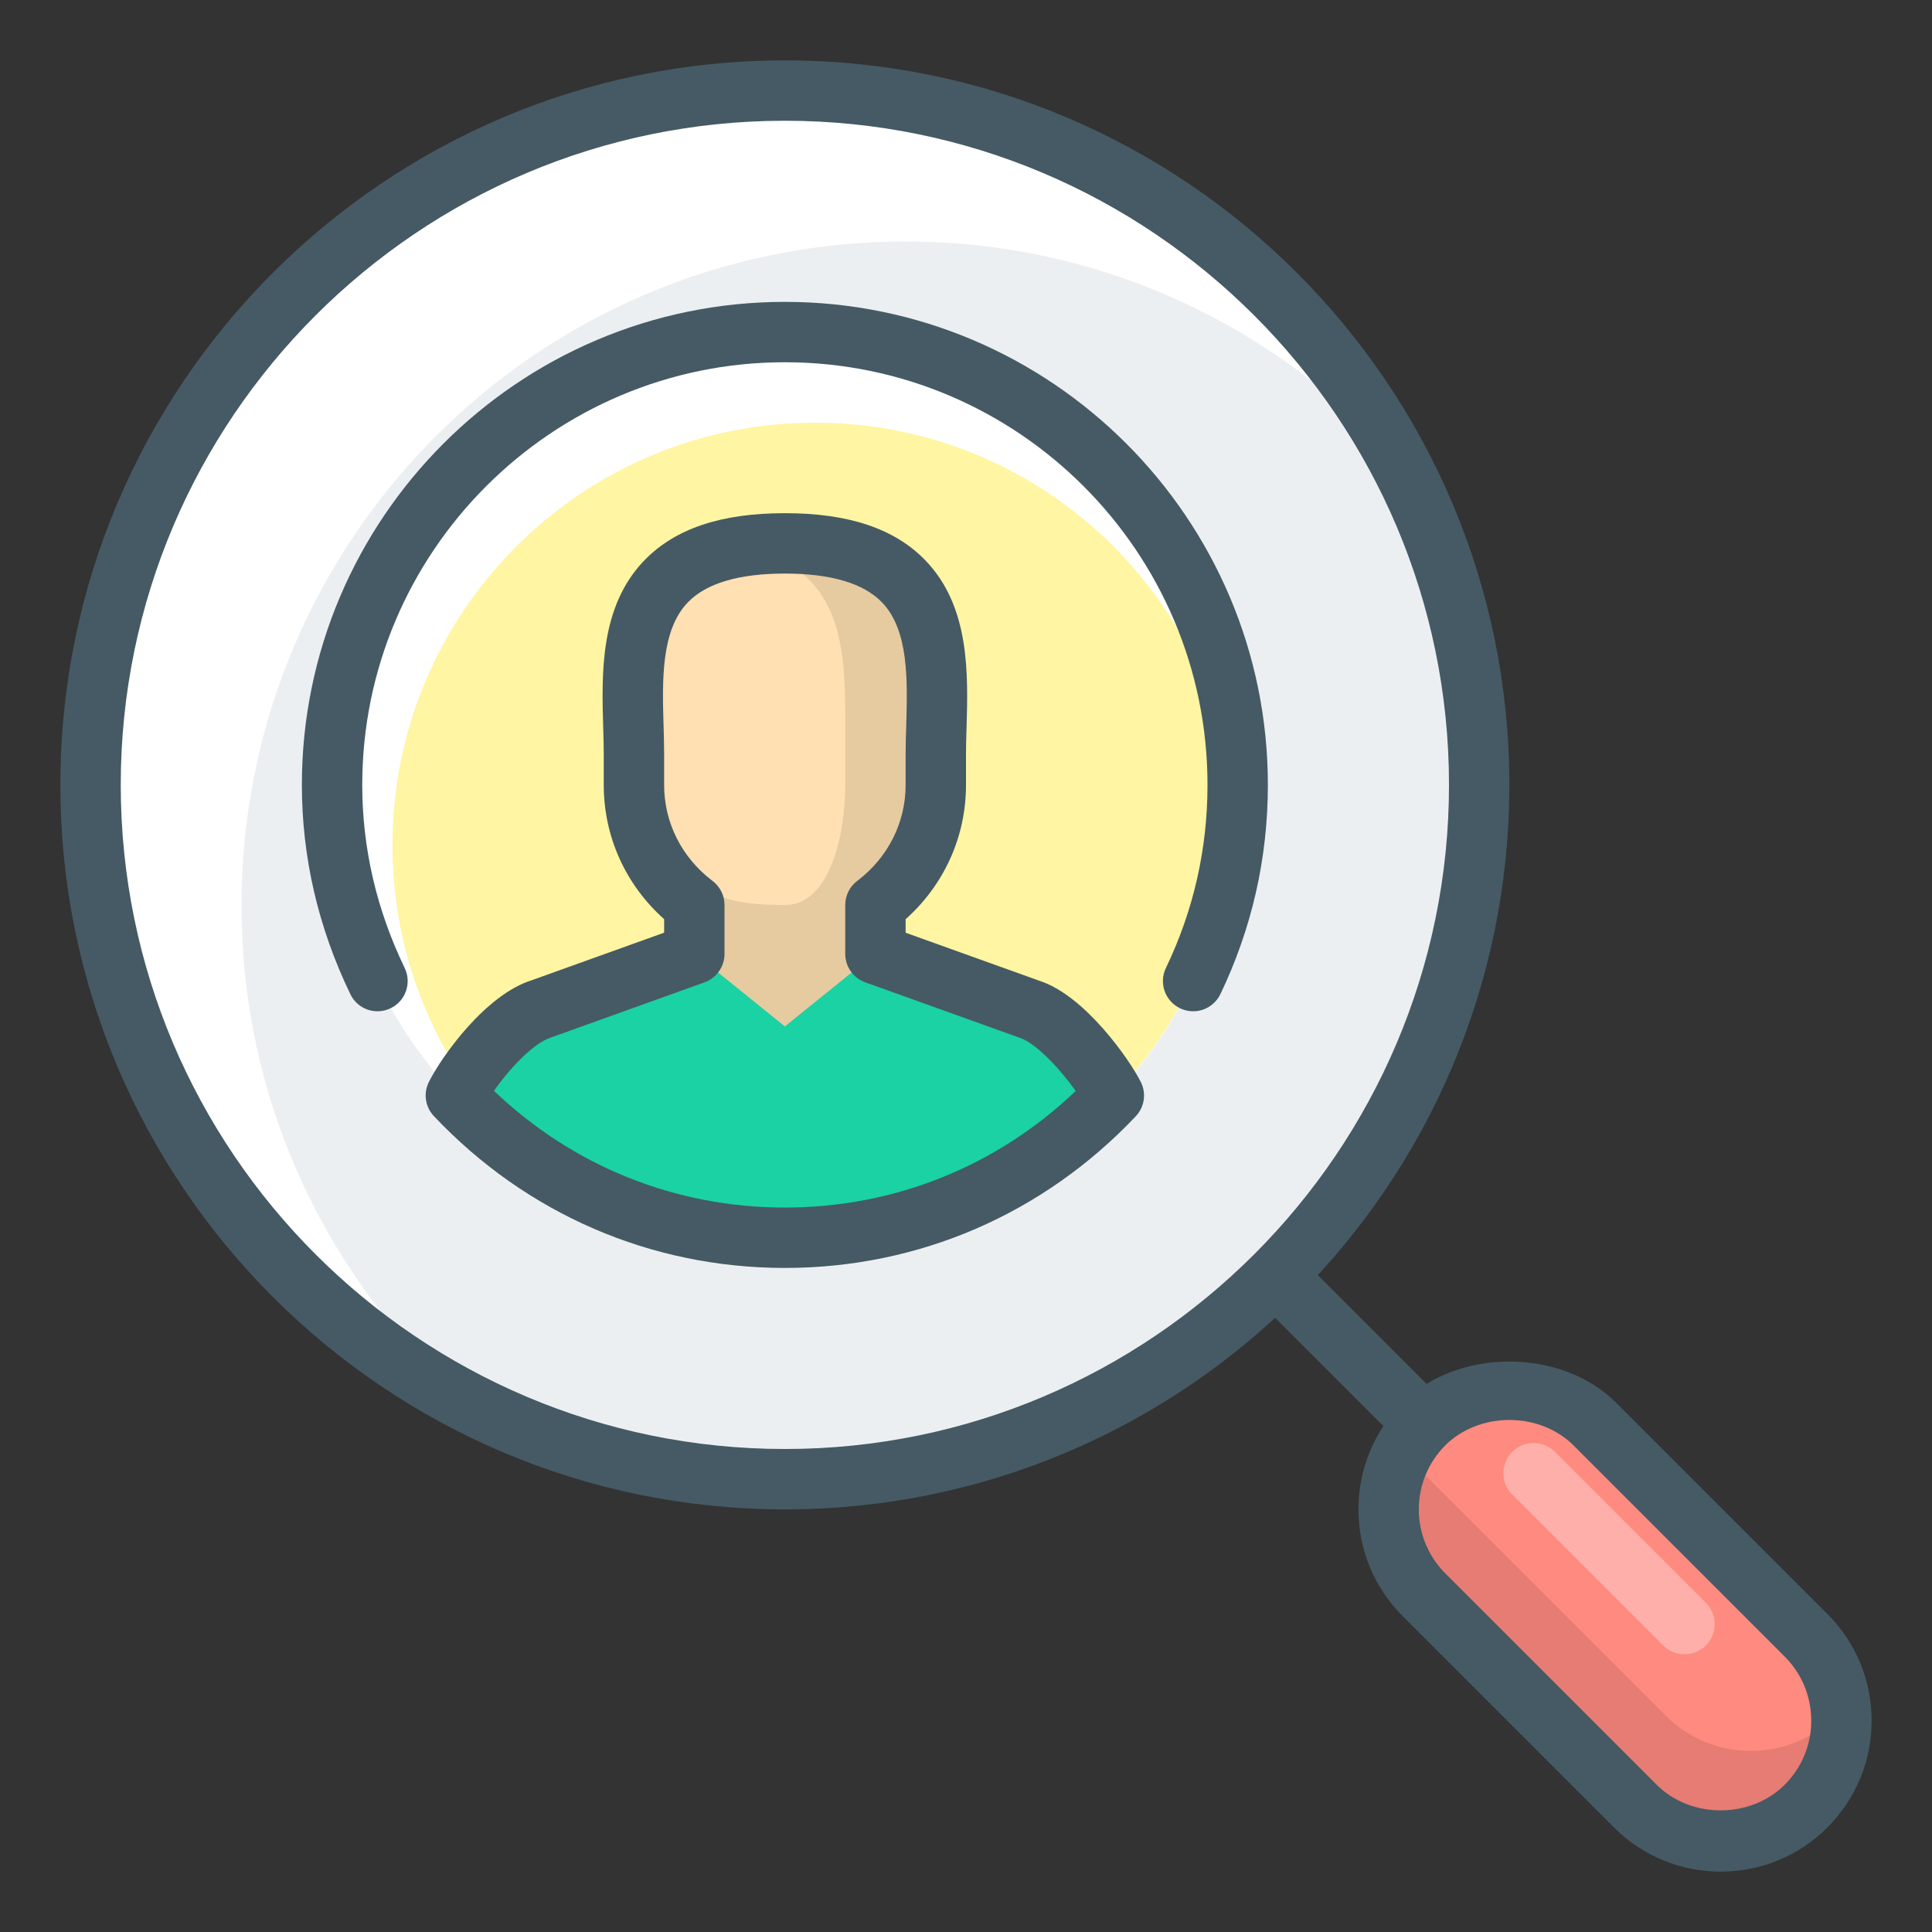 <?xml version="1.0" encoding="utf-8"?>
<!-- Generator: Adobe Illustrator 16.0.0, SVG Export Plug-In . SVG Version: 6.00 Build 0)  -->
<!DOCTYPE svg PUBLIC "-//W3C//DTD SVG 1.1//EN" "http://www.w3.org/Graphics/SVG/1.1/DTD/svg11.dtd">
<svg version="1.1" xmlns="http://www.w3.org/2000/svg" xmlns:xlink="http://www.w3.org/1999/xlink" x="0px" y="0px" width="32px"
	 height="32px" viewBox="0 0 32 32" enable-background="new 0 0 32 32" xml:space="preserve">
<rect x="0" y="0" width="32" height="32" fill="#333333" stroke="none"/>
<g id="usability_audit_magnifier_magnifyin_glass_loup_user">
	<g>
		<g id="search_funds_x2C__magnifying_glass_x2C__magnifier_x2C__loupe_3_">
			<g id="analysis_1_">
				<g>
					<g>
						<g>
							<g>
								<path fill="#455A64" d="M21.011,21.01c-0.195,0.196-0.195,0.512,0,0.708l2.414,2.414c0.195,0.195,0.512,0.195,0.707,0
									s0.195-0.512,0-0.707l-2.414-2.415C21.522,20.814,21.206,20.814,21.011,21.01z"/>
							</g>
						</g>
						<g>
							<path fill="#FF8A80" d="M29.914,27.086l-3.5-3.5c-0.756-0.756-2.072-0.756-2.828,0C23.208,23.964,23,24.466,23,25
								s0.208,1.036,0.586,1.414l3.5,3.5c0.378,0.378,0.88,0.586,1.414,0.586s1.036-0.208,1.414-0.586S30.5,29.034,30.5,28.5
								S30.292,27.464,29.914,27.086z"/>
							<path fill="#E67C73" d="M30.414,28.414C30.036,28.792,29.534,29,29,29s-1.036-0.208-1.414-0.586l-4-4
								c-0.125-0.124-0.223-0.266-0.309-0.414C23.102,24.302,23,24.642,23,25c0,0.534,0.208,1.036,0.586,1.414l3.5,3.5
								c0.378,0.378,0.88,0.586,1.414,0.586s1.036-0.208,1.414-0.586S30.5,29.034,30.5,28.5c0-0.058-0.012-0.113-0.017-0.17
								C30.459,28.357,30.44,28.388,30.414,28.414z"/>
							<path fill="#455A64" d="M28.5,31c-0.667,0-1.295-0.26-1.768-0.732l-3.5-3.5C22.76,26.295,22.5,25.667,22.5,25
								s0.26-1.295,0.732-1.768c0.906-0.907,2.629-0.907,3.535,0l3.5,3.5C30.74,27.205,31,27.833,31,28.5s-0.26,1.295-0.732,1.768
								S29.167,31,28.5,31z M25,23.519c-0.407,0-0.793,0.153-1.061,0.42C23.656,24.223,23.5,24.6,23.5,25s0.156,0.777,0.439,1.061
								l3.5,3.5c0.567,0.566,1.554,0.566,2.121,0C29.844,29.277,30,28.9,30,28.5s-0.156-0.777-0.439-1.061l-3.5-3.5
								C25.793,23.672,25.407,23.519,25,23.519z"/>
							<path fill="#FFAFA9" d="M28.254,26.547l-2.5-2.5c-0.195-0.195-0.512-0.195-0.707,0s-0.195,0.512,0,0.707l2.5,2.5
								c0.098,0.098,0.225,0.146,0.354,0.146c0.127,0,0.256-0.049,0.354-0.146C28.449,27.059,28.449,26.742,28.254,26.547z"/>
						</g>
						<circle fill="#ECEFF1" cx="13" cy="13" r="11.5"/>
						<path fill="#FFFFFF" d="M4,15C4,8.923,8.924,4,15,4c3.255,0,6.171,1.422,8.185,3.668C21.263,4.003,17.427,1.5,13,1.5
							C6.647,1.5,1.5,6.646,1.5,13c0,4.428,2.503,8.263,6.168,10.185C5.421,21.171,4,18.256,4,15z"/>
						<path fill="#455A64" d="M13,25C6.383,25,1,19.617,1,13S6.383,1,13,1s12,5.383,12,12S19.617,25,13,25z M13,2
							C6.935,2,2,6.935,2,13s4.935,11,11,11s11-4.935,11-11S19.065,2,13,2z"/>
					</g>
				</g>
			</g>
		</g>
	</g>
	<g id="Peer_to_Peer_2_">
		<g>
			<g>
				<g>
					<g>
						<g>
							<g>
								<g>
									<g>
										<circle fill="#FFFFFF" cx="13" cy="13.001" r="7.5"/>
									</g>
								</g>
							</g>
						</g>
					</g>
				</g>
				<g>
					<g>
						<g>
							<g>
								<g>
									<g>
										<path fill="#FFF5A2" d="M20.475,13.51c-0.254-3.635-3.275-6.509-6.975-6.509c-3.865,0-7,3.134-7,7
											c0,2.118,0.945,4.012,2.432,5.296c1.172,0.76,2.567,1.205,4.068,1.205C16.969,20.502,20.211,17.414,20.475,13.51z"/>
									</g>
								</g>
							</g>
						</g>
					</g>
				</g>
				<g>
					<g>
						<g>
							<g>
								<g>
									<g>
										<path fill="#FFE0B2" d="M17.042,16.703L14.5,15.79v-0.8c0.604-0.457,1-1.174,1-1.989v-1c0-1.381,0-3-2.5-3
											s-2.5,1.619-2.5,3v1c0,0.815,0.396,1.532,1,1.989v0.8l-2.542,0.913c-0.322,0.097-0.594,0.354-0.766,0.662
											c1.189,1.309,2.899,2.137,4.808,2.137s3.618-0.828,4.808-2.137C17.636,17.058,17.364,16.8,17.042,16.703z"/>
									</g>
								</g>
							</g>
						</g>
					</g>
				</g>
				<g>
					<g>
						<g>
							<g>
								<g>
									<path fill="#E6CAA0" d="M17.042,16.703L14.5,15.79v-0.8c0.604-0.457,1-1.174,1-1.989v-1c0-1.381,0-3-2.5-3
										c-0.282,0-0.527,0.023-0.75,0.062C13.996,9.365,14,10.775,14,12.001v1c0,0.815-0.249,1.989-1,1.989
										c-1.28,0-1.249-0.334-1.249-0.334L11.5,15.79l-2.542,0.913c-0.322,0.097-0.594,0.354-0.766,0.662
										c1.189,1.309,2.899,2.137,4.808,2.137s3.618-0.828,4.808-2.137C17.636,17.058,17.364,16.8,17.042,16.703z"/>
								</g>
							</g>
						</g>
					</g>
				</g>
				<g>
					<g>
						<g>
							<g>
								<g>
									<g>
										<path fill="#1AD2A4" d="M17.042,16.703L14.5,15.79L13,17.001l-1.5-1.211l-2.542,0.913
											c-0.322,0.097-1.181,1.011-1.353,1.318c1.189,1.309,3.509,2.5,5.416,2.5c1.908,0,4.165-1.004,5.354-2.313
											C18.204,17.901,17.364,16.8,17.042,16.703z"/>
									</g>
								</g>
							</g>
						</g>
					</g>
				</g>
			</g>
			<g>
				<g>
					<g>
						<g>
							<g>
								<g>
									<path fill="#455A64" d="M13,21.001c-2.217,0-4.281-0.893-5.813-2.514c-0.145-0.153-0.178-0.38-0.083-0.567
										c0.215-0.429,0.942-1.448,1.706-1.685L11,15.448v-0.224c-0.639-0.57-1-1.367-1-2.225v-0.5c0-0.141-0.004-0.291-0.009-0.444
										c-0.026-0.896-0.06-2.011,0.686-2.778C11.185,8.755,11.944,8.5,13,8.5s1.815,0.255,2.323,0.777
										c0.745,0.768,0.712,1.883,0.686,2.778C16.004,12.209,16,12.359,16,12.5V13c0,0.857-0.361,1.654-1,2.225v0.224l2.211,0.794
										c0.759,0.242,1.502,1.314,1.684,1.677c0.095,0.188,0.062,0.415-0.082,0.568C17.281,20.108,15.218,21.001,13,21.001z
										 M8.182,18.068c1.308,1.249,3.005,1.933,4.818,1.933s3.51-0.683,4.817-1.931c-0.261-0.369-0.664-0.797-0.927-0.881
										l-2.56-0.919C14.133,16.199,14,16.011,14,15.8v-0.811c0-0.157,0.073-0.304,0.199-0.399C14.708,14.205,15,13.626,15,13v-0.5
										c0-0.15,0.004-0.31,0.01-0.475c0.021-0.744,0.047-1.588-0.404-2.051C14.301,9.66,13.76,9.5,13,9.5s-1.301,0.16-1.605,0.475
										c-0.451,0.463-0.426,1.307-0.404,2.051C10.996,12.19,11,12.35,11,12.5V13c0,0.626,0.292,1.205,0.801,1.59
										C11.927,14.686,12,14.832,12,14.989V15.8c0,0.211-0.133,0.399-0.331,0.471l-2.542,0.913
										C8.84,17.272,8.438,17.699,8.182,18.068z"/>
								</g>
							</g>
						</g>
					</g>
				</g>
			</g>
			<g>
				<g>
					<g>
						<g>
							<g>
								<g>
									<path fill="#455A64" d="M6.253,16.75c-0.187,0-0.364-0.104-0.45-0.283C5.27,15.363,5,14.197,5,13c0-4.411,3.589-8,8-8
										s8,3.589,8,8c0,1.215-0.266,2.381-0.787,3.467c-0.121,0.249-0.418,0.354-0.668,0.233c-0.249-0.12-0.354-0.419-0.234-0.667
										C19.768,15.083,20,14.063,20,13c0-3.859-3.141-7-7-7s-7,3.141-7,7c0,1.046,0.236,2.066,0.703,3.033
										C6.822,16.281,6.719,16.58,6.47,16.7C6.4,16.734,6.326,16.75,6.253,16.75z"/>
								</g>
							</g>
						</g>
					</g>
				</g>
			</g>
		</g>
	</g>
</g>
</svg>
